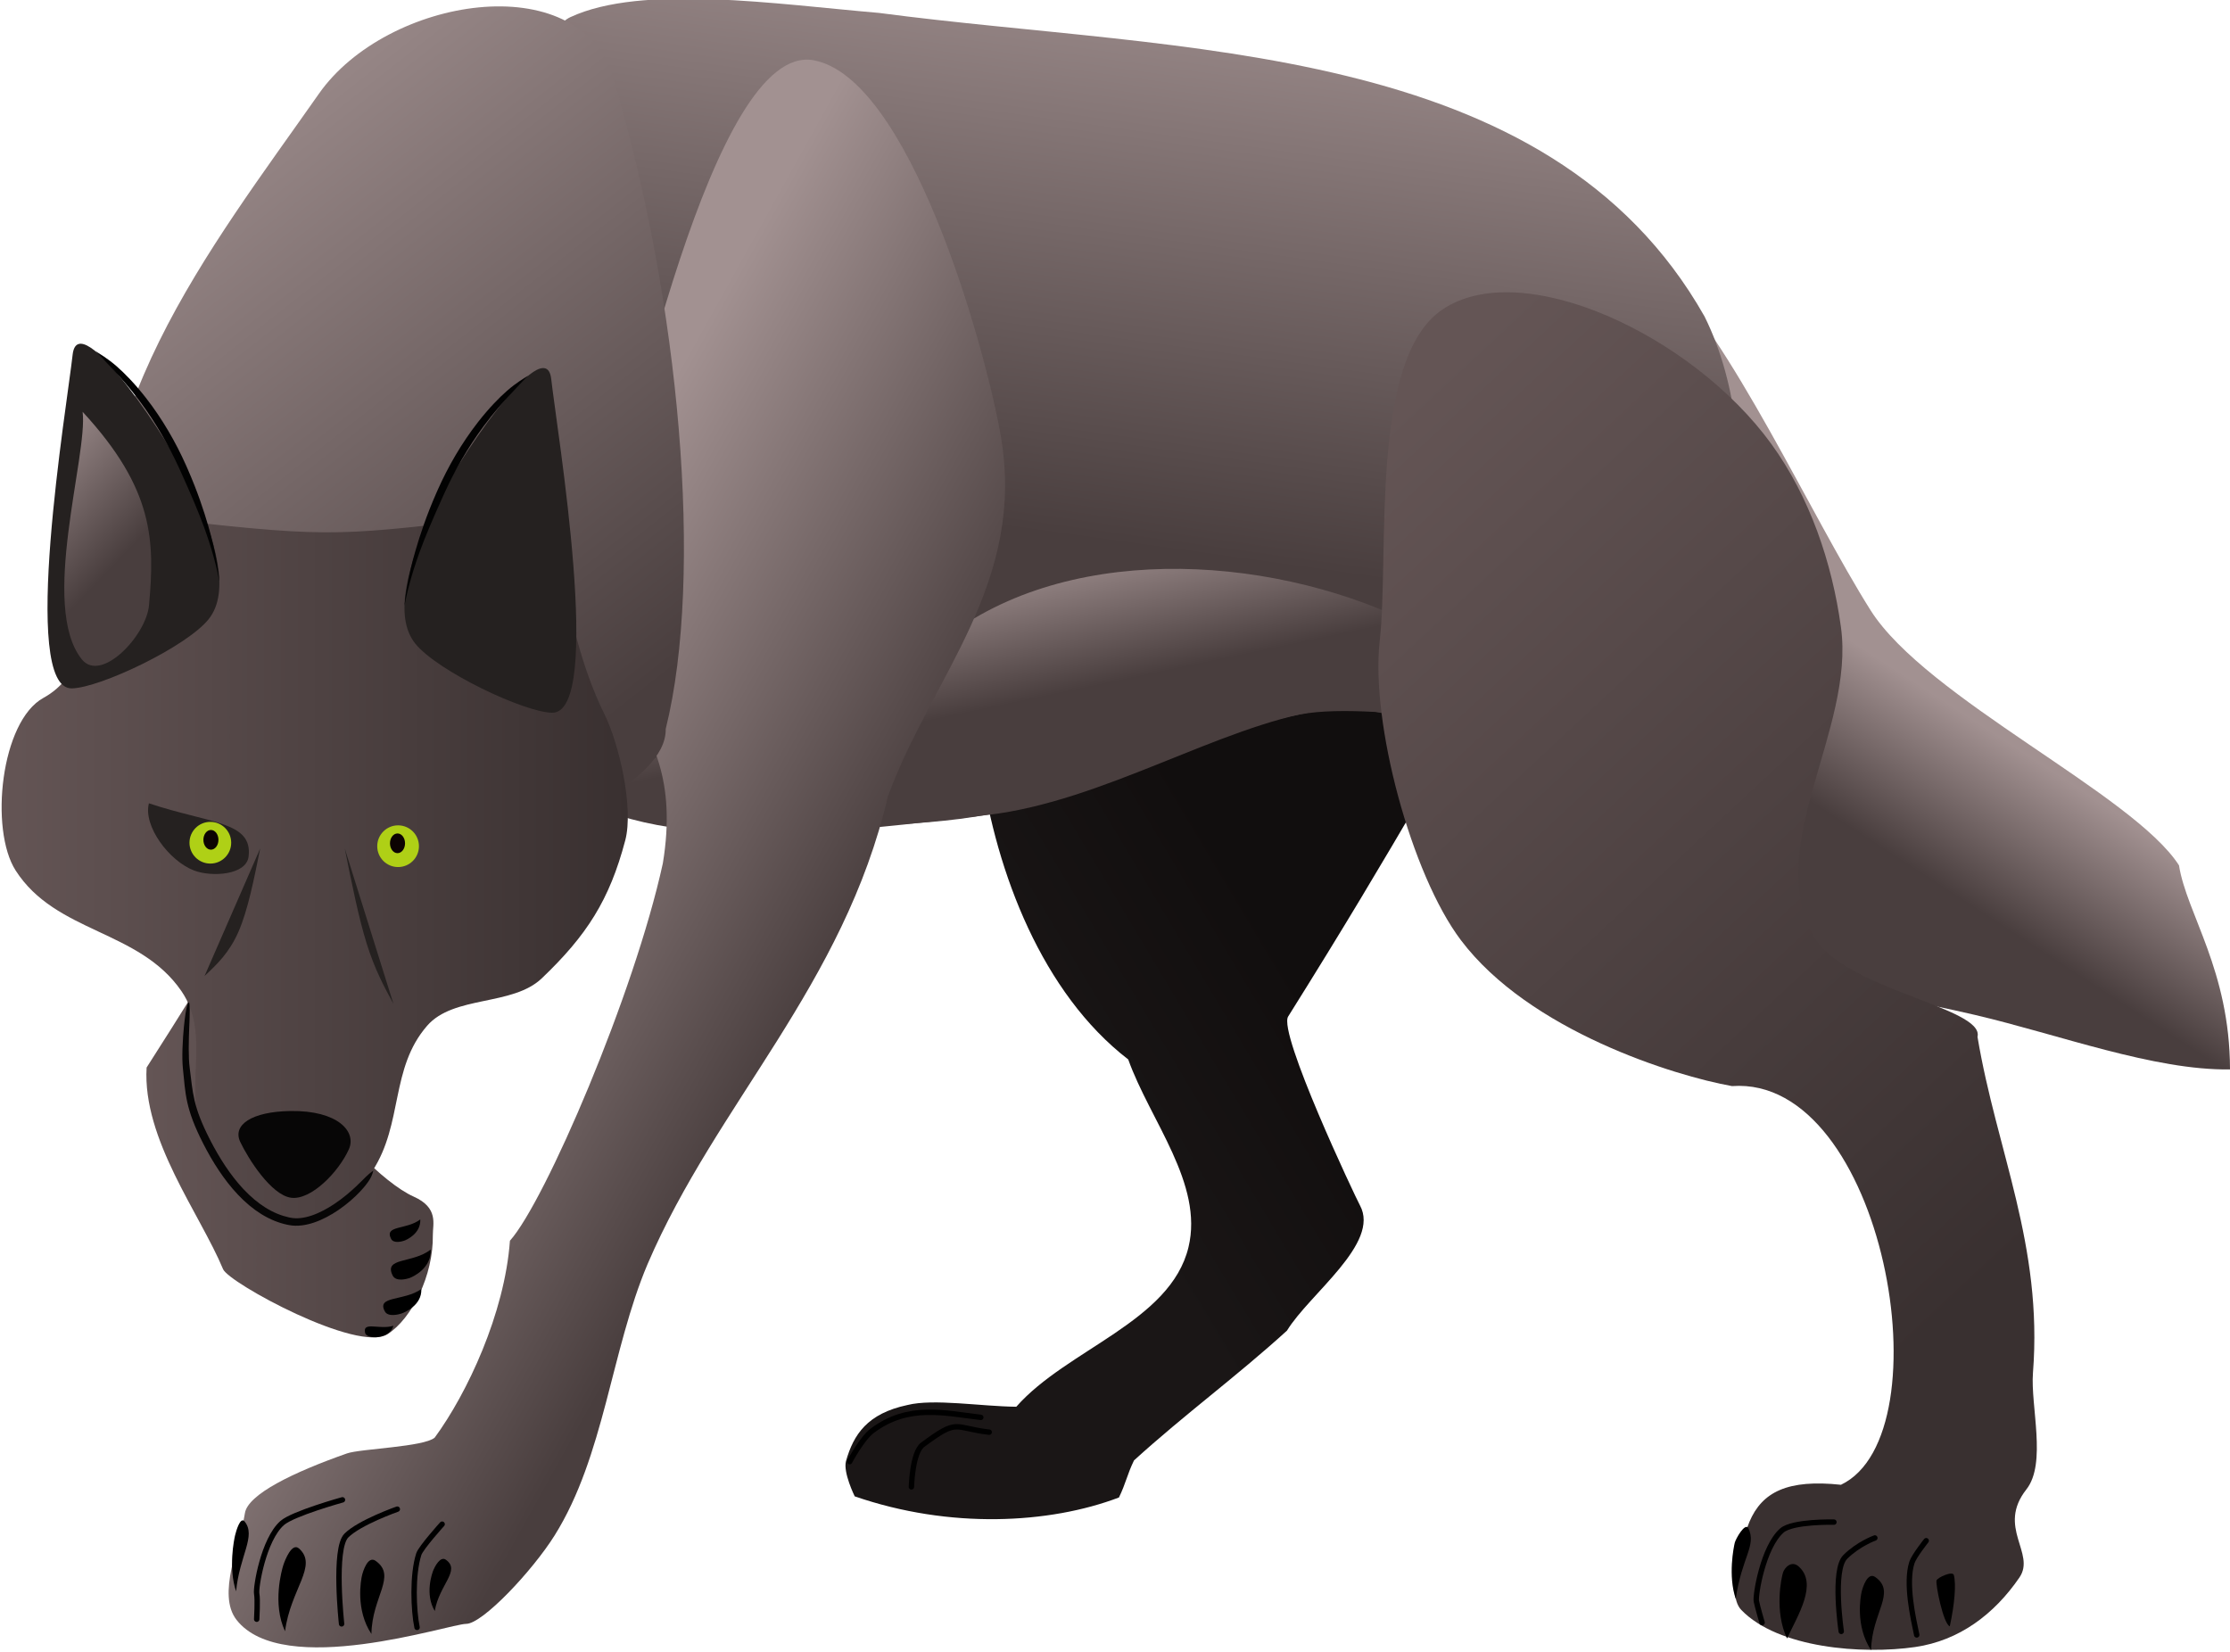 <?xml version="1.0" encoding="UTF-8" standalone="no"?>
<!-- Created with Inkscape (http://www.inkscape.org/) -->

<svg
   width="120.204mm"
   height="89.066mm"
   viewBox="0 0 120.204 89.066"
   version="1.1"
   id="svg9700"
   inkscape:version="1.1 (c68e22c387, 2021-05-23)"
   sodipodi:docname="wolf3.svg"
   xmlns:inkscape="http://www.inkscape.org/namespaces/inkscape"
   xmlns:sodipodi="http://sodipodi.sourceforge.net/DTD/sodipodi-0.dtd"
   xmlns:xlink="http://www.w3.org/1999/xlink"
   xmlns="http://www.w3.org/2000/svg"
   xmlns:svg="http://www.w3.org/2000/svg">
  <sodipodi:namedview
     id="namedview9702"
     pagecolor="#ffffff"
     bordercolor="#666666"
     borderopacity="1.0"
     inkscape:pageshadow="2"
     inkscape:pageopacity="0.0"
     inkscape:pagecheckerboard="0"
     inkscape:document-units="mm"
     showgrid="false"
     inkscape:zoom="1.4142136"
     inkscape:cx="270.11479"
     inkscape:cy="79.549513"
     inkscape:window-width="1920"
     inkscape:window-height="1017"
     inkscape:window-x="1912"
     inkscape:window-y="-8"
     inkscape:window-maximized="1"
     inkscape:current-layer="layer2"
     inkscape:snap-nodes="false"
     inkscape:snap-others="false"
     inkscape:snap-intersection-paths="true"
     inkscape:object-paths="true" />
  <defs
     id="defs9697">
    <linearGradient
       inkscape:collect="always"
       id="linearGradient1996">
      <stop
         style="stop-color:#645555;stop-opacity:1"
         offset="0"
         id="stop1992" />
      <stop
         style="stop-color:#393030;stop-opacity:1"
         offset="1"
         id="stop1994" />
    </linearGradient>
    <linearGradient
       inkscape:collect="always"
       id="linearGradient133717">
      <stop
         style="stop-color:#1a1616;stop-opacity:1"
         offset="0"
         id="stop133713" />
      <stop
         style="stop-color:#110e0e;stop-opacity:1"
         offset="1"
         id="stop133715" />
    </linearGradient>
    <inkscape:path-effect
       effect="powerstroke"
       id="path-effect127844"
       is_visible="true"
       lpeversion="1"
       offset_points="0.295,0.226 | 0.513,0.246 | 0.8,0.208"
       not_jump="false"
       sort_points="true"
       interpolator_type="CentripetalCatmullRom"
       interpolator_beta="0.2"
       start_linecap_type="zerowidth"
       linejoin_type="round"
       miter_limit="4"
       scale_width="1"
       end_linecap_type="zerowidth" />
    <linearGradient
       inkscape:collect="always"
       id="linearGradient124628">
      <stop
         style="stop-color:#e135ab;stop-opacity:1"
         offset="0"
         id="stop124624" />
      <stop
         style="stop-color:#e135ab;stop-opacity:1"
         offset="1"
         id="stop124626" />
    </linearGradient>
    <linearGradient
       inkscape:collect="always"
       id="linearGradient118085">
      <stop
         style="stop-color:#000000;stop-opacity:1;"
         offset="0"
         id="stop118081" />
      <stop
         style="stop-color:#000000;stop-opacity:1"
         offset="1"
         id="stop118083" />
    </linearGradient>
    <inkscape:path-effect
       effect="powerstroke"
       id="path-effect115271"
       is_visible="true"
       lpeversion="1"
       offset_points="0.103,0.178 | 1.017,0.291 | 3.603,0.184"
       not_jump="false"
       sort_points="true"
       interpolator_type="CentripetalCatmullRom"
       interpolator_beta="0.2"
       start_linecap_type="zerowidth"
       linejoin_type="round"
       miter_limit="4"
       scale_width="1"
       end_linecap_type="zerowidth" />
    <inkscape:path-effect
       effect="powerstroke"
       id="path-effect109806"
       is_visible="true"
       lpeversion="1"
       offset_points="0.541,0.186 | 0.974,0.317 | 1.8,0.208"
       not_jump="false"
       sort_points="true"
       interpolator_type="CentripetalCatmullRom"
       interpolator_beta="0.2"
       start_linecap_type="zerowidth"
       linejoin_type="miter"
       miter_limit="1"
       scale_width="0.9"
       end_linecap_type="zerowidth" />
    <inkscape:path-effect
       effect="powerstroke"
       id="path-effect107037"
       is_visible="false"
       lpeversion="1"
       offset_points="2.5,0.117"
       not_jump="false"
       sort_points="true"
       interpolator_type="CentripetalCatmullRom"
       interpolator_beta="0.397"
       start_linecap_type="zerowidth"
       linejoin_type="round"
       miter_limit="4"
       scale_width="1"
       end_linecap_type="zerowidth" />
    <linearGradient
       inkscape:collect="always"
       id="linearGradient104555">
      <stop
         style="stop-color:#493e3e;stop-opacity:1;"
         offset="0"
         id="stop104551" />
      <stop
         style="stop-color:#a29191;stop-opacity:1"
         offset="1"
         id="stop104553" />
    </linearGradient>
    <linearGradient
       inkscape:collect="always"
       id="linearGradient104295">
      <stop
         style="stop-color:#252120;stop-opacity:1;"
         offset="0"
         id="stop104291" />
      <stop
         style="stop-color:#252120;stop-opacity:1"
         offset="1"
         id="stop104293" />
    </linearGradient>
    <inkscape:path-effect
       effect="bspline"
       id="path-effect59917"
       is_visible="true"
       lpeversion="1"
       weight="33.333"
       steps="2"
       helper_size="0"
       apply_no_weight="true"
       apply_with_weight="true"
       only_selected="false" />
    <inkscape:path-effect
       effect="bspline"
       id="path-effect58498"
       is_visible="true"
       lpeversion="1"
       weight="33.333"
       steps="2"
       helper_size="0"
       apply_no_weight="true"
       apply_with_weight="true"
       only_selected="false" />
    <inkscape:path-effect
       effect="bspline"
       id="path-effect12869"
       is_visible="true"
       lpeversion="1"
       weight="33.333"
       steps="2"
       helper_size="0"
       apply_no_weight="true"
       apply_with_weight="true"
       only_selected="false" />
    <inkscape:path-effect
       effect="bspline"
       id="path-effect12262"
       is_visible="true"
       lpeversion="1"
       weight="33.333"
       steps="2"
       helper_size="0"
       apply_no_weight="true"
       apply_with_weight="true"
       only_selected="false" />
    <inkscape:path-effect
       effect="bspline"
       id="path-effect12258"
       is_visible="true"
       lpeversion="1"
       weight="33.333"
       steps="2"
       helper_size="0"
       apply_no_weight="true"
       apply_with_weight="true"
       only_selected="false" />
    <inkscape:path-effect
       effect="bspline"
       id="path-effect12254"
       is_visible="true"
       lpeversion="1"
       weight="33.333"
       steps="2"
       helper_size="0"
       apply_no_weight="true"
       apply_with_weight="true"
       only_selected="false" />
    <inkscape:path-effect
       effect="bspline"
       id="path-effect11628"
       is_visible="true"
       lpeversion="1"
       weight="33.333"
       steps="2"
       helper_size="0"
       apply_no_weight="true"
       apply_with_weight="true"
       only_selected="false" />
    <inkscape:path-effect
       effect="bspline"
       id="path-effect10983"
       is_visible="true"
       lpeversion="1"
       weight="33.333"
       steps="2"
       helper_size="0"
       apply_no_weight="true"
       apply_with_weight="true"
       only_selected="false" />
    <inkscape:path-effect
       effect="bspline"
       id="path-effect9944"
       is_visible="true"
       lpeversion="1"
       weight="33.333"
       steps="2"
       helper_size="0"
       apply_no_weight="true"
       apply_with_weight="true"
       only_selected="false" />
    <linearGradient
       inkscape:collect="always"
       xlink:href="#linearGradient1996"
       id="linearGradient102346"
       x1="-208.248"
       y1="238.484"
       x2="-165.874"
       y2="238.484"
       gradientUnits="userSpaceOnUse" />
    <linearGradient
       inkscape:collect="always"
       xlink:href="#linearGradient104555"
       id="linearGradient103766"
       x1="-124.669"
       y1="216.673"
       x2="-118.128"
       y2="169.66"
       gradientUnits="userSpaceOnUse" />
    <linearGradient
       inkscape:collect="always"
       xlink:href="#linearGradient104555"
       id="linearGradient103804"
       x1="-170.744"
       y1="227.047"
       x2="-208.141"
       y2="179.5"
       gradientUnits="userSpaceOnUse"
       gradientTransform="matrix(0.7,0,0,0.7,-65.455,90.337)" />
    <linearGradient
       inkscape:collect="always"
       xlink:href="#linearGradient104555"
       id="linearGradient103882"
       x1="-149.027"
       y1="237.309"
       x2="-177.876"
       y2="221.282"
       gradientUnits="userSpaceOnUse" />
    <linearGradient
       inkscape:collect="always"
       xlink:href="#linearGradient1996"
       id="linearGradient104251"
       x1="-120.445"
       y1="213.268"
       x2="-65.953"
       y2="271.767"
       gradientUnits="userSpaceOnUse" />
    <linearGradient
       inkscape:collect="always"
       xlink:href="#linearGradient1996"
       id="linearGradient104297"
       x1="-219.398"
       y1="240.503"
       x2="-170.942"
       y2="240.503"
       gradientUnits="userSpaceOnUse" />
    <linearGradient
       inkscape:collect="always"
       xlink:href="#linearGradient104295"
       id="linearGradient104522"
       x1="-215.862"
       y1="213.302"
       x2="-202.391"
       y2="213.302"
       gradientUnits="userSpaceOnUse" />
    <linearGradient
       inkscape:collect="always"
       xlink:href="#linearGradient104295"
       id="linearGradient104530"
       x1="-208.12"
       y1="238.129"
       x2="-200.121"
       y2="238.129"
       gradientUnits="userSpaceOnUse" />
    <linearGradient
       inkscape:collect="always"
       xlink:href="#linearGradient104555"
       id="linearGradient104557"
       x1="-209.753"
       y1="216.192"
       x2="-218.353"
       y2="207.981"
       gradientUnits="userSpaceOnUse" />
    <inkscape:path-effect
       effect="fill_between_many"
       method="bsplinespiro"
       linkedpaths="#path12260,0,1"
       id="path-effect107039"
       join="true"
       close="true"
       autoreverse="true"
       is_visible="true"
       lpeversion="0"
       applied="false" />
    <inkscape:path-effect
       effect="fill_between_many"
       method="bsplinespiro"
       linkedpaths="#path115159,0,1"
       id="path-effect115273"
       join="true"
       close="true"
       autoreverse="true"
       is_visible="true"
       lpeversion="0"
       applied="false" />
    <linearGradient
       inkscape:collect="always"
       xlink:href="#linearGradient104555"
       id="linearGradient116690"
       x1="-135.273"
       y1="226.423"
       x2="-137.542"
       y2="215.624"
       gradientUnits="userSpaceOnUse" />
    <linearGradient
       inkscape:collect="always"
       xlink:href="#linearGradient118085"
       id="linearGradient118087"
       x1="-193.307"
       y1="294.192"
       x2="-188.6"
       y2="294.192"
       gradientUnits="userSpaceOnUse" />
    <linearGradient
       inkscape:collect="always"
       xlink:href="#linearGradient118085"
       id="linearGradient120432"
       x1="-197.965"
       y1="295.939"
       x2="-195.857"
       y2="295.939"
       gradientUnits="userSpaceOnUse" />
    <linearGradient
       inkscape:collect="always"
       xlink:href="#linearGradient118085"
       id="linearGradient120744"
       gradientUnits="userSpaceOnUse"
       x1="-197.965"
       y1="295.939"
       x2="-195.857"
       y2="295.939"
       gradientTransform="matrix(0.265,0,0.031,0.234,-192.07,293.668)" />
    <linearGradient
       inkscape:collect="always"
       xlink:href="#linearGradient118085"
       id="linearGradient120755"
       gradientUnits="userSpaceOnUse"
       x1="-197.965"
       y1="295.939"
       x2="-195.857"
       y2="295.939"
       gradientTransform="matrix(0.209,0,0,0.164,-186.327,293.605)" />
    <linearGradient
       inkscape:collect="always"
       xlink:href="#linearGradient118085"
       id="linearGradient120766"
       gradientUnits="userSpaceOnUse"
       x1="-197.965"
       y1="295.939"
       x2="-195.857"
       y2="295.939"
       gradientTransform="matrix(0.162,0,0,0.223,-201.536,290.639)" />
    <linearGradient
       inkscape:collect="always"
       xlink:href="#linearGradient133717"
       id="linearGradient120926"
       x1="-132.012"
       y1="267.995"
       x2="-114.132"
       y2="257.31"
       gradientUnits="userSpaceOnUse" />
    <linearGradient
       inkscape:collect="always"
       xlink:href="#linearGradient118085"
       id="linearGradient121774"
       gradientUnits="userSpaceOnUse"
       x1="-197.965"
       y1="295.939"
       x2="-195.857"
       y2="295.939"
       gradientTransform="matrix(-0.731,-0.506,0.317,-0.356,-426.165,279.456)" />
    <linearGradient
       inkscape:collect="always"
       xlink:href="#linearGradient118085"
       id="linearGradient122123"
       gradientUnits="userSpaceOnUse"
       gradientTransform="matrix(-0.765,-0.585,0.331,-0.412,-436.393,278.13)"
       x1="-197.965"
       y1="295.939"
       x2="-195.857"
       y2="295.939" />
    <linearGradient
       inkscape:collect="always"
       xlink:href="#linearGradient118085"
       id="linearGradient121774-8"
       gradientUnits="userSpaceOnUse"
       x1="-197.965"
       y1="295.939"
       x2="-195.857"
       y2="295.939"
       gradientTransform="matrix(-0.587,-0.438,0.254,-0.308,-378.956,273.206)" />
    <linearGradient
       inkscape:collect="always"
       xlink:href="#linearGradient118085"
       id="linearGradient121774-4"
       gradientUnits="userSpaceOnUse"
       x1="-197.965"
       y1="295.939"
       x2="-195.857"
       y2="295.939"
       gradientTransform="matrix(-0.381,-0.461,0.277,-0.162,-347.394,233.095)" />
    <linearGradient
       inkscape:collect="always"
       xlink:href="#linearGradient124628"
       id="linearGradient124630"
       x1="-123.925"
       y1="238.061"
       x2="-121.487"
       y2="238.061"
       gradientUnits="userSpaceOnUse" />
    <linearGradient
       inkscape:collect="always"
       xlink:href="#linearGradient104555"
       id="linearGradient125072"
       gradientUnits="userSpaceOnUse"
       x1="-112.467"
       y1="241.284"
       x2="-117.512"
       y2="225.614" />
    <linearGradient
       inkscape:collect="always"
       xlink:href="#linearGradient118085"
       id="linearGradient128582"
       x1="-127.961"
       y1="242.257"
       x2="-126.443"
       y2="242.257"
       gradientUnits="userSpaceOnUse" />
    <linearGradient
       inkscape:collect="always"
       xlink:href="#linearGradient118085"
       id="linearGradient129313"
       gradientUnits="userSpaceOnUse"
       x1="-193.307"
       y1="294.192"
       x2="-188.6"
       y2="294.192"
       gradientTransform="translate(115.481,0.579)" />
    <linearGradient
       inkscape:collect="always"
       xlink:href="#linearGradient118085"
       id="linearGradient129315"
       gradientUnits="userSpaceOnUse"
       x1="-197.965"
       y1="295.939"
       x2="-195.857"
       y2="295.939"
       gradientTransform="translate(115.481,0.579)" />
    <linearGradient
       inkscape:collect="always"
       xlink:href="#linearGradient118085"
       id="linearGradient129317"
       gradientUnits="userSpaceOnUse"
       gradientTransform="matrix(0.265,0,0.031,0.234,-76.589,294.247)"
       x1="-197.965"
       y1="295.939"
       x2="-195.857"
       y2="295.939" />
    <linearGradient
       inkscape:collect="always"
       xlink:href="#linearGradient118085"
       id="linearGradient129319"
       gradientUnits="userSpaceOnUse"
       gradientTransform="matrix(0.209,0,0,0.164,-70.847,294.184)"
       x1="-197.965"
       y1="295.939"
       x2="-195.857"
       y2="295.939" />
    <linearGradient
       inkscape:collect="always"
       xlink:href="#linearGradient118085"
       id="linearGradient129321"
       gradientUnits="userSpaceOnUse"
       gradientTransform="matrix(0.162,0,0,0.223,-86.055,291.218)"
       x1="-197.965"
       y1="295.939"
       x2="-195.857"
       y2="295.939" />
    <linearGradient
       inkscape:collect="always"
       xlink:href="#linearGradient104555"
       id="linearGradient133719"
       x1="-110.993"
       y1="226.073"
       x2="-79.643"
       y2="225.627"
       gradientUnits="userSpaceOnUse" />
    <linearGradient
       inkscape:collect="always"
       xlink:href="#linearGradient104555"
       id="linearGradient133814"
       x1="-59.568"
       y1="248.537"
       x2="-52.983"
       y2="238.379"
       gradientUnits="userSpaceOnUse"
       gradientTransform="matrix(0.7,0,0,0.7,-65.698,90.072)" />
  </defs>
  <g
     id="layer2"
     inkscape:label="Wolf2"
     style="display:inline"
     inkscape:groupmode="layer"
     transform="translate(219.28,-211.567)">
    <g
       id="g68033"
       inkscape:label="HLegR"
       style="display:inline;stroke:none"
       transform="matrix(0.7,0,0,0.7,-65.698,90.072)">
      <path
         style="fill:url(#linearGradient120926);fill-opacity:1;stroke:none;stroke-width:0.234;stroke-linecap:round;stop-color:#000000"
         d="m -139.486,217.306 c -1.785,4.998 -5.123,10.007 -4.373,15.261 1.174,8.22 4.73,17.492 11.334,22.578 1.696,4.73 5.814,9.572 4.641,14.457 -1.379,5.739 -9.363,7.855 -13.26,12.287 -2.737,-0.029 -6.359,-0.638 -8.382,-0.133 -3.094,0.655 -4.149,2.277 -4.729,4.31 -0.248,0.87 0.669,2.722 0.669,2.722 7.319,2.53 14.978,2.125 20.347,0.089 0.536,-1.1 0.625,-1.755 1.16,-2.856 3.927,-3.57 7.854,-6.425 11.78,-9.995 1.726,-2.826 7.201,-6.728 5.622,-9.638 -0.366,-0.674 -6.326,-13.282 -5.533,-14.547 4.403,-7.028 7.041,-11.487 10.352,-17.135 -0.386,-5.801 -0.773,-11.601 -1.16,-17.402 -6.663,-6.349 -19.131,-4.837 -28.468,-7e-5 z"
         id="path59915"
         sodipodi:nodetypes="cscsccsccccsscccc" />
      <path
         style="fill:none;fill-opacity:1;stroke:#000000;stroke-width:0.416;stroke-linecap:round;stroke-miterlimit:4;stroke-dasharray:none;stroke-opacity:1;paint-order:stroke fill markers;stop-color:#000000"
         d="m -143.878,282.707 c -2.793,-0.324 -5.553,-1.053 -8.33,1.01 -0.806,0.58 -1.767,2.398 -1.767,2.398"
         id="path120961"
         sodipodi:nodetypes="ccc" />
      <path
         style="display:inline;fill:none;fill-opacity:1;stroke:#000000;stroke-width:0.416;stroke-linecap:round;stroke-miterlimit:4;stroke-dasharray:none;stroke-opacity:1;paint-order:stroke fill markers;stop-color:#000000"
         d="m -143.229,283.847 c -2.793,-0.324 -2.34,-1.098 -5.117,0.965 -0.806,0.58 -0.874,3.246 -0.874,3.246"
         id="path120961-3"
         sodipodi:nodetypes="ccc" />
    </g>
    <g
       id="g102349"
       inkscape:label="FLegR"
       style="display:inline;stroke:none"
       transform="matrix(0.7,0,0,0.7,-65.698,90.072)">
      <path
         style="fill:url(#linearGradient102346);fill-opacity:1.0;stroke:none;stroke-width:0.234;stroke-linecap:round;stop-color:#000000"
         d="m -180.27,202.224 c -5.247,18.278 -24.704,48.634 -27.844,53.546 -0.324,5.526 4.105,11.245 5.89,15.528 0.44,1.055 10.387,6.475 12.672,4.998 1.866,-1.206 3.524,-4.517 3.48,-7.63 -0.011,-0.832 0.47,-2.093 -1.484,-2.962 -2.305,-1.024 -6.464,-5.286 -6.726,-7.078 0.407,-5.697 5.983,-17.593 12.762,-23.382 1.889,-1.613 5.104,-0.717 7.139,-2.142 3.831,-2.681 8.36,-6.568 8.389,-11.245 0.049,-8.092 -12.046,-27.411 -14.279,-19.633 z"
         id="path101475"
         sodipodi:nodetypes="scsssscssss" />
      <path
         style="display:inline;fill:url(#linearGradient121774-4);fill-opacity:1;stroke:none;stroke-width:0.181;stroke-linecap:round;stroke-miterlimit:4;stroke-dasharray:none;stroke-opacity:1;paint-order:stroke fill markers;stop-color:#000000"
         d="m -191.29,276.191 c 0.073,0.328 0.654,0.351 0.807,0.348 0.153,-0.003 1.165,-0.085 1.37,-0.885 -1.066,0.333 -2.379,-0.367 -2.177,0.536 z"
         id="path119626-7-5"
         sodipodi:nodetypes="sscs" />
      <path
         style="display:inline;fill:url(#linearGradient121774);fill-opacity:1;stroke:none;stroke-width:0.27;stroke-linecap:round;stroke-miterlimit:4;stroke-dasharray:none;stroke-opacity:1;paint-order:stroke fill markers;stop-color:#000000"
         d="m -189.764,274.553 c 0.244,0.446 1.064,0.228 1.277,0.157 0.212,-0.071 1.588,-0.629 1.527,-1.883 -1.343,0.947 -3.478,0.498 -2.804,1.726 z"
         id="path119626-7"
         sodipodi:nodetypes="sscs" />
      <path
         style="display:inline;fill:url(#linearGradient122123);fill-opacity:1;stroke:none;stroke-width:0.297;stroke-linecap:round;stroke-miterlimit:4;stroke-dasharray:none;stroke-opacity:1;paint-order:stroke fill markers;stop-color:#000000"
         d="m -189.167,271.781 c 0.256,0.515 1.113,0.264 1.335,0.182 0.222,-0.082 1.66,-0.727 1.597,-2.177 -1.404,1.095 -3.636,0.576 -2.932,1.996 z"
         id="path119626-7-3"
         sodipodi:nodetypes="sscs" />
      <path
         style="display:inline;fill:url(#linearGradient121774-8);fill-opacity:1;stroke:none;stroke-width:0.225;stroke-linecap:round;stroke-miterlimit:4;stroke-dasharray:none;stroke-opacity:1;paint-order:stroke fill markers;stop-color:#000000"
         d="m -189.287,268.96 c 0.196,0.386 0.854,0.198 1.024,0.136 0.17,-0.061 1.274,-0.544 1.225,-1.631 -1.078,0.82 -2.79,0.431 -2.25,1.495 z"
         id="path119626-7-1"
         sodipodi:nodetypes="sscs" />
    </g>
    <path
       style="fill:url(#linearGradient133814);fill-opacity:1;stroke:none;stroke-width:0.164;stroke-linecap:round;stop-color:#000000"
       d="m -129.953,225.958 c 4.013,3.893 8.257,13.361 11.501,18.501 2.997,4.748 14.167,9.917 16.626,13.751 0.416,2.619 2.74,5.651 2.75,11.001 -4.086,0.063 -9.212,-1.875 -13.751,-2.938 -5.505,-1.289 -11.991,-2.057 -16.376,-5.625 -5.585,-4.545 -5.471,-10.964 -7.876,-17.751 -1.13,-3.19 2.599,-11.507 0.625,-15.189 2.114,-5.804 3.906,-4.246 6.501,-1.75 z"
       id="path76327"
       sodipodi:nodetypes="csccssscc"
       inkscape:label="Tail" />
    <g
       id="g105200"
       inkscape:label="Body"
       transform="matrix(0.7,0,0,0.7,-65.698,90.072)">
      <path
         style="display:inline;fill:url(#linearGradient103766);fill-opacity:1;stroke:none;stroke-width:0.234;stroke-linecap:round;stop-color:#000000"
         d="m -175.484,174.885 c 5.513,-2.566 15.875,-0.997 23.771,-0.326 23.232,3.073 51.494,2.062 63.566,23.371 5.183,10.418 2.644,27.807 -6.451,33.03 -6.876,3.652 -15.511,-3.884 -23.203,-2.677 -7.681,1.205 -16.665,6.993 -25.523,8.032 -11.057,1.296 -25.777,3.304 -33.312,-2.385 -4.442,-3.354 14.117,-7.693 11.002,-9.038 -19.913,-5.743 -15.649,-47.307 -9.85,-50.007 z"
         id="path58496"
         sodipodi:nodetypes="sccccaccs"
         inkscape:label="body" />
      <path
         style="display:inline;mix-blend-mode:screen;fill:url(#linearGradient116690);fill-opacity:1;stroke:none;stroke-width:0.234;stroke-linecap:round;stroke-miterlimit:4;stroke-dasharray:none;stop-color:#000000"
         d="m -147.159,223.136 c 9.398,-7.783 25.14,-7.005 36.141,-1.725 5.291,2.539 9.781,2.124 10.689,6.027 0.822,3.535 -12.576,-0.073 -18.975,1.141 -8.081,1.532 -12.621,5.591 -23.95,7.695 -11.329,2.104 -30.817,-0.15 -33.059,-0.391 -5.16,-0.554 25.157,-9.437 29.154,-12.747 z"
         id="path105235"
         sodipodi:nodetypes="sssssss" />
    </g>
    <g
       id="g123981"
       inkscape:label="Cock"
       transform="matrix(0.7,0,0,0.7,-65.698,90.072)"
       style="display:none">
      <path
         style="fill:url(#linearGradient125072);fill-opacity:1;stroke:none;stroke-width:0.416;stroke-linecap:round;stroke-miterlimit:4;stroke-dasharray:none;stroke-opacity:1;paint-order:stroke fill markers;stop-color:#000000"
         d="m -124.694,227.932 c 3.566,2.956 4.04,1.311 0.883,5.111 -1.143,1.439 -1.377,3.972 -0.883,5.742 0.432,1.548 2.024,2.73 3.534,3.281 1.661,0.607 3.648,0.377 5.301,-0.252 2.124,-0.809 3.401,-3.042 5.301,-4.291 1.667,-1.096 3.782,-2.428 5.301,-1.136 2.026,1.724 -3.164,3.349 -2.524,5.932 0.644,2.599 3.178,5.036 5.806,5.553 2.483,0.489 2.793,-2.492 5.301,-2.146 2.394,0.331 4.543,-1.641 3.534,-7.194 -1.01,-5.553 -2.518,-13.217 -7.825,-14.135 -5.265,-0.911 -23.85,2.682 -23.727,3.534 z"
         id="path123165"
         sodipodi:nodetypes="ccssssssssssc" />
      <path
         id="path124503"
         style="fill:url(#linearGradient124630);fill-opacity:1;stroke:#000000;stroke-width:0.416;stroke-linecap:round;paint-order:stroke fill markers;stop-color:#000000"
         d="m -121.831,237.794 a 1.735,0.915 73.079 0 1 -0.37,1.927 1.735,0.915 73.079 0 1 -1.38,-1.394 1.735,0.915 73.079 0 1 0.37,-1.927 1.735,0.915 73.079 0 1 1.38,1.394 z" />
      <g
         id="g126156"
         inkscape:label="Hard">
        <path
           style="fill:#e135ab;fill-opacity:1;stroke:none;stroke-width:0.416;stroke-linecap:round;stroke-miterlimit:4;stroke-dasharray:none;stroke-opacity:1;paint-order:stroke fill markers;stop-color:#000000"
           d="m -148.143,255.591 c 1.673,-1.026 1.249,-4.641 3.213,-6.961 1.963,-2.32 6.092,-5.595 9.429,-7.947 2.24,-1.579 4.248,-2.332 4.604,-4.316 0.429,-2.388 5.685,-3.844 7.742,-1.302 1.148,1.419 3.458,5.395 2.731,7.069 -0.72,1.659 -2.141,3.685 -3.59,3.674 -1.449,-0.011 -2.926,-2.061 -3.76,-0.726 -1.705,2.729 -6.673,7.054 -8.104,7.083 -1.43,0.029 -9.375,6.654 -12.265,3.426 z"
           id="path125241"
           sodipodi:nodetypes="cssssssszc" />
        <path
           style="fill:none;fill-opacity:1;stroke:#000000;stroke-width:0.416;stroke-linecap:round;stroke-miterlimit:4;stroke-dasharray:none;stroke-opacity:1;paint-order:stroke fill markers;stop-color:#000000"
           d="m -145.077,252.255 c 0.757,1.136 -0.379,1.928 -0.379,1.928"
           id="path126191"
           sodipodi:nodetypes="cc" />
        <path
           style="fill:url(#linearGradient128582);fill-opacity:1;fill-rule:nonzero;stroke:none;stroke-width:0.416;stroke-linecap:round;stroke-miterlimit:4;stroke-dasharray:none;stroke-opacity:1;paint-order:stroke fill markers;stop-color:#000000"
           d="m -127.912,239.922 c -0.058,0.345 -0.093,0.793 0.061,1.361 0.022,0.082 0.046,0.158 0.071,0.225 0.126,0.349 0.296,0.628 0.452,0.917 0.009,0.017 0.019,0.035 0.028,0.052 0.077,0.146 0.153,0.302 0.219,0.459 0.073,0.173 0.129,0.333 0.174,0.495 0.019,0.069 0.036,0.135 0.051,0.2 0.023,0.099 0.047,0.202 0.063,0.319 0.036,0.259 0.019,0.488 -0.014,0.641 0.08,-0.124 0.22,-0.334 0.303,-0.616 0.038,-0.13 0.059,-0.26 0.062,-0.383 0.002,-0.082 -0.003,-0.166 -0.015,-0.252 -0.028,-0.202 -0.089,-0.4 -0.17,-0.594 -0.073,-0.177 -0.159,-0.346 -0.238,-0.497 -4.5e-4,-8.8e-4 -0.028,-0.054 -0.028,-0.055 -0.177,-0.342 -0.284,-0.538 -0.475,-0.875 -0.033,-0.058 -0.07,-0.121 -0.108,-0.189 -0.216,-0.382 -0.411,-0.97 -0.435,-1.209 z"
           id="path126259"
           sodipodi:nodetypes="cc"
           inkscape:path-effect="#path-effect127844"
           inkscape:original-d="m -127.91217,239.9221 c -0.0626,1.9043 1.82991,2.9071 1.10433,4.66971" />
      </g>
    </g>
    <g
       id="g76273"
       inkscape:label="HLegL"
       style="fill:#5d544f;fill-opacity:1;stroke:none"
       transform="matrix(0.7,0,0,0.7,-65.698,90.072)">
      <path
         style="fill:url(#linearGradient104251);fill-opacity:1;stroke:none;stroke-width:0.234;stroke-linecap:round;stop-color:#000000"
         d="m -108.341,197.405 c -5.648,3.837 -4.057,18.738 -4.819,25.523 -0.707,6.299 2.431,17.964 6.247,23.025 5.287,7.012 16.502,10.467 20.883,11.245 11.705,-0.846 16.551,26.807 8.389,30.7 -4.075,-0.435 -6.069,0.535 -7.05,2.856 -0.287,0.678 -1.957,5.402 -0.625,6.782 2.845,2.95 9.331,3.443 13.386,2.856 3.397,-0.492 6.092,-2.523 8.032,-5.355 1.282,-1.871 -1.766,-3.86 0.535,-6.782 1.586,-2.014 0.308,-6.425 0.507,-8.98 0.77,-9.856 -2.793,-17.042 -4.271,-25.87 0.566,-2.281 -10.373,-3.628 -12.657,-7.807 -3.81,-6.972 3.223,-15.867 2.142,-23.739 -0.684,-4.981 -2.404,-10.03 -5.355,-14.1 -6.107,-8.425 -19.242,-14.498 -25.345,-10.352 z"
         id="path75244"
         sodipodi:nodetypes="sssccsssssscssss" />
      <path
         d="m -84.772,291.24 c -0.244,-0.464 -0.971,0.809 -1.048,1.128 -0.077,0.32 -0.531,2.535 0.077,4.314 0.464,-3.227 1.618,-4.093 0.971,-5.443 z"
         style="display:inline;fill:url(#linearGradient129321);fill-opacity:1;stroke:none;stroke-width:0.079;stroke-linecap:round;stroke-miterlimit:4;stroke-dasharray:none;stroke-opacity:1;paint-order:stroke fill markers;stop-color:#000000"
         id="path120653-8-2"
         sodipodi:nodetypes="cscc" />
      <path
         d="m -68.948,294.849 c -0.091,-0.339 -1.231,0.175 -1.331,0.41 -0.1,0.235 0.505,3.328 1.018,3.541 0.366,-1.682 0.502,-3.243 0.312,-3.951 z"
         style="display:inline;fill:url(#linearGradient129319);fill-opacity:1;stroke:none;stroke-width:0.077;stroke-linecap:round;stroke-miterlimit:4;stroke-dasharray:none;stroke-opacity:1;paint-order:stroke fill markers;stop-color:#000000"
         id="path120653-2-8"
         sodipodi:nodetypes="sscs" />
      <path
         d="m -74.993,295.006 c -0.599,-0.425 -0.969,0.78 -1.051,1.115 -0.082,0.334 -0.519,2.652 0.724,4.514 0.041,-2.881 1.978,-4.457 0.327,-5.628 z"
         style="display:inline;fill:url(#linearGradient129317);fill-opacity:1;stroke:none;stroke-width:0.103;stroke-linecap:round;stroke-miterlimit:4;stroke-dasharray:none;stroke-opacity:1;paint-order:stroke fill markers;stop-color:#000000"
         id="path120653-27"
         sodipodi:nodetypes="sscs" />
      <path
         style="display:inline;fill:url(#linearGradient129315);fill-opacity:1;stroke:none;stroke-width:0.416;stroke-linecap:round;stroke-miterlimit:4;stroke-dasharray:none;stroke-opacity:1;paint-order:stroke fill markers;stop-color:#000000"
         d="m -80.9,294.186 c -0.543,-0.481 -1.073,0.08 -1.199,0.459 -0.126,0.379 -0.692,2.98 0.305,5.089 0.847,-1.813 2.39,-4.222 0.894,-5.548 z"
         id="path119626-1"
         sodipodi:nodetypes="sscs" />
      <path
         style="display:inline;fill:none;fill-opacity:1;stroke:#000000;stroke-width:0.416;stroke-linecap:round;stroke-miterlimit:4;stroke-dasharray:none;stroke-opacity:1;paint-order:stroke fill markers;stop-color:#000000"
         d="m -78.183,290.772 c 0,0 -3.186,-0.076 -4.01,0.649 -1.448,1.274 -2.053,4.998 -1.963,5.444 0.089,0.446 0.442,1.648 0.442,1.648"
         id="path118356-4"
         sodipodi:nodetypes="cssc" />
      <path
         style="display:inline;fill:none;fill-opacity:1;stroke:#000000;stroke-width:0.416;stroke-linecap:round;stroke-miterlimit:4;stroke-dasharray:none;stroke-opacity:1;paint-order:stroke fill markers;stop-color:#000000"
         d="m -71.076,292.205 c 0,0 -0.943,1.184 -1.102,1.679 -0.513,1.593 0.099,4.283 0.371,5.576"
         id="path118354-7"
         sodipodi:nodetypes="csc" />
      <path
         style="display:inline;fill:none;fill-opacity:1;stroke:url(#linearGradient129313);stroke-width:0.416;stroke-linecap:round;stroke-miterlimit:4;stroke-dasharray:none;stroke-opacity:1;paint-order:stroke fill markers;stop-color:#000000"
         d="m -75.031,291.994 c 0,0 -1.271,0.454 -2.281,1.464 -1.01,1.01 -0.307,5.73 -0.307,5.73"
         id="path118013-9"
         sodipodi:nodetypes="csc" />
      <path
         style="display:none;mix-blend-mode:overlay;fill:url(#linearGradient133719);fill-opacity:1;stroke:none;stroke-width:0.416;stroke-linecap:round;stroke-miterlimit:4;stroke-dasharray:none;stroke-opacity:1;paint-order:stroke fill markers;stop-color:#000000"
         d="m -112.471,232.127 c 1.348,2.757 3.642,16.18 12.829,19.959 7.556,3.108 22.148,2.749 19.324,1.364 -13.038,-6.397 -22.132,-31.554 -16.62,-40.815 7.656,-12.863 2.091,-15.843 -7.304,-16.406 -12.357,-0.741 -8.881,34.565 -8.229,35.898 z"
         id="path131416"
         sodipodi:nodetypes="ssssss" />
    </g>
    <g
       id="g102504"
       inkscape:label="FLegL"
       style="display:inline;fill:none;fill-opacity:1;stroke:none"
       transform="matrix(0.7,0,0,0.7,-65.698,90.072)">
      <path
         style="fill:url(#linearGradient103882);fill-opacity:1;stroke:none;stroke-width:0.234;stroke-linecap:round;stop-color:#000000"
         d="m -156.751,178.206 c 7.286,1.329 13.063,21.444 14.38,28.732 2.081,11.51 -5.296,18.735 -8.654,27.939 -3.408,14.573 -13.217,23.676 -18.51,36.024 -2.813,6.64 -3.332,14.779 -7.157,20.892 -1.704,2.724 -5.553,6.815 -6.815,6.815 -1.262,0 -14.114,4.274 -17.684,-0.311 -1.531,-1.966 0.274,-5.767 0.646,-8.208 0.222,-1.456 3.729,-3.153 7.854,-4.604 1.044,-0.367 5.925,-0.494 6.762,-1.219 2.496,-3.397 5.389,-9.56 5.793,-15.16 2.707,-3.028 9.581,-18.997 11.774,-29.059 2.131,-12.975 -7.836,-12.674 -4.796,-24.484 2.24,-7.601 8.612,-38.779 16.407,-37.358 z"
         id="path89878"
         sodipodi:nodetypes="ssccsssssccccs" />
      <path
         style="fill:none;fill-opacity:1;stroke:url(#linearGradient118087);stroke-width:0.416;stroke-linecap:round;stroke-miterlimit:4;stroke-dasharray:none;stroke-opacity:1;paint-order:stroke fill markers;stop-color:#000000"
         d="m -188.808,289.774 c 0,0 -2.912,1.022 -3.921,2.032 -1.01,1.01 -0.37,6.803 -0.37,6.803"
         id="path118013"
         sodipodi:nodetypes="csc" />
      <path
         style="fill:none;fill-opacity:1;stroke:#000000;stroke-width:0.416;stroke-linecap:round;stroke-miterlimit:4;stroke-dasharray:none;stroke-opacity:1;paint-order:stroke fill markers;stop-color:#000000"
         d="m -185.357,290.931 c 0,0 -1.637,1.815 -1.797,2.31 -0.513,1.593 -0.406,4.346 -0.134,5.639"
         id="path118354"
         sodipodi:nodetypes="csc" />
      <path
         style="fill:none;fill-opacity:1;stroke:#000000;stroke-width:0.416;stroke-linecap:round;stroke-miterlimit:4;stroke-dasharray:none;stroke-opacity:1;paint-order:stroke fill markers;stop-color:#000000"
         d="m -193.032,289.057 c 0,0 -3.817,1.06 -4.641,1.785 -1.448,1.274 -2.053,4.998 -1.963,5.444 0.089,0.446 0,1.963 0,1.963"
         id="path118356"
         sodipodi:nodetypes="cssc" />
      <path
         style="fill:url(#linearGradient120432);fill-opacity:1;stroke:none;stroke-width:0.416;stroke-linecap:round;stroke-miterlimit:4;stroke-dasharray:none;stroke-opacity:1;paint-order:stroke fill markers;stop-color:#000000"
         d="m -196.38,292.803 c -0.543,-0.481 -1.073,0.883 -1.199,1.262 -0.126,0.379 -0.87,3.003 0.126,5.111 0.423,-3.263 2.568,-5.048 1.073,-6.374 z"
         id="path119626"
         sodipodi:nodetypes="sscs" />
      <path
         d="m -190.474,293.757 c -0.599,-0.425 -0.969,0.78 -1.051,1.115 -0.082,0.334 -0.519,2.652 0.724,4.514 0.041,-2.881 1.978,-4.457 0.327,-5.628 z"
         style="fill:url(#linearGradient120744);fill-opacity:1;stroke:none;stroke-width:0.103;stroke-linecap:round;stroke-miterlimit:4;stroke-dasharray:none;stroke-opacity:1;paint-order:stroke fill markers;stop-color:#000000"
         id="path120653" />
      <path
         d="m -185.075,293.667 c -0.429,-0.298 -0.848,0.548 -0.948,0.782 -0.1,0.235 -0.688,1.861 0.1,3.169 0.334,-2.023 2.03,-3.129 0.848,-3.951 z"
         style="fill:url(#linearGradient120755);fill-opacity:1;stroke:none;stroke-width:0.077;stroke-linecap:round;stroke-miterlimit:4;stroke-dasharray:none;stroke-opacity:1;paint-order:stroke fill markers;stop-color:#000000"
         id="path120653-2" />
      <path
         d="m -200.568,290.724 c -0.331,-0.406 -0.655,0.746 -0.732,1.065 -0.077,0.32 -0.531,2.535 0.077,4.314 0.258,-2.754 1.568,-4.261 0.655,-5.38 z"
         style="fill:url(#linearGradient120766);fill-opacity:1;stroke:none;stroke-width:0.079;stroke-linecap:round;stroke-miterlimit:4;stroke-dasharray:none;stroke-opacity:1;paint-order:stroke fill markers;stop-color:#000000"
         id="path120653-8" />
    </g>
    <path
       d="m -213.318,245.24 c -2.127,-10.944 5.391,-20.294 11.229,-28.622 3.644,-5.198 14.044,-6.927 15.862,-0.845 3.591,12.014 4.895,26.8 2.831,35.087 0.058,2.923 -6.588,5.435 -7.707,5.879 -2.074,0.824 -15.243,-0.488 -17.341,-1.749 -3.595,-2.16 -4.075,-5.633 -4.875,-9.751 z"
       style="display:inline;fill:url(#linearGradient103804);fill-opacity:1;stroke:none;stroke-width:0.043;stroke-linecap:round;stop-color:#000000"
       id="path91330"
       inkscape:label="Neck"
       sodipodi:nodetypes="ssscssss" />
    <g
       id="g13706"
       inkscape:label="Head"
       style="display:inline;fill:#252120;fill-opacity:1;stroke:none"
       transform="matrix(0.7,0,0,0.7,-65.698,90.072)">
      <path
         style="fill:url(#linearGradient104297);fill-opacity:1;stroke:none;stroke-width:0.234;stroke-linecap:round;stop-color:#000000"
         d="m -171.257,238.278 c -1.212,4.607 -2.98,7.331 -6.425,10.62 -2.265,2.162 -6.783,1.293 -8.835,3.659 -2.849,3.285 -1.832,7.505 -4.194,11.155 -1.201,1.856 -4.252,4.332 -6.425,3.927 -2.937,-0.548 -5.068,-3.496 -6.425,-6.158 -1.938,-3.8 0.543,-8.086 -1.874,-11.602 -3.256,-4.736 -9.658,-4.443 -12.762,-9.281 -2.024,-3.155 -1.148,-11.499 2.142,-13.297 5.84,-3.192 2.569,-14.543 9.859,-13.71 12.959,1.48 13.018,1.146 25.933,-0.246 4.7,-0.507 3.6,7.507 7.401,15.206 1.148,2.324 2.266,7.221 1.606,9.727 z"
         id="path9942"
         sodipodi:nodetypes="sssssssssssss" />
      <path
         inkscape:original-d="M 0,0"
         inkscape:path-effect="#path-effect115273"
         d="m -190.649,263.694 c -1.201,1.856 -4.252,4.332 -6.425,3.927 -2.937,-0.548 -5.068,-3.496 -6.425,-6.158 -1.348,-2.643 -1.331,-3.702 -1.557,-5.639 -0.196,-1.683 0.189,-5.08 0.189,-5.08 z"
         id="path115275"
         style="fill:none" />
      <path
         d="m -190.649,263.694 c -0.087,0.079 -0.291,0.209 -0.565,0.476 -0.195,0.19 -0.46,0.466 -0.817,0.799 -0.418,0.39 -0.972,0.866 -1.624,1.302 -0.544,0.363 -1.148,0.693 -1.758,0.896 -0.286,0.095 -0.568,0.162 -0.842,0.191 -0.269,0.029 -0.526,0.023 -0.766,-0.024 -0.048,-0.009 -0.095,-0.019 -0.142,-0.029 -0.573,-0.127 -1.179,-0.364 -1.806,-0.757 -0.571,-0.358 -1.136,-0.83 -1.691,-1.421 -0.996,-1.062 -1.854,-2.398 -2.573,-3.802 -0.332,-0.65 -0.581,-1.201 -0.771,-1.693 -0.19,-0.491 -0.319,-0.918 -0.414,-1.32 -0.098,-0.411 -0.161,-0.8 -0.214,-1.198 -0.057,-0.421 -0.104,-0.856 -0.164,-1.323 -0.027,-0.206 -0.045,-0.438 -0.057,-0.679 -0.012,-0.258 -0.017,-0.527 -0.017,-0.79 -5.4e-4,-0.6 0.022,-1.223 0.039,-1.657 0.009,-0.241 0.018,-0.448 0.025,-0.622 0.042,-1.136 -0.021,-1.296 -0.062,-1.301 -0.025,-0.003 -0.162,0.135 -0.305,1.271 -0.022,0.173 -0.045,0.383 -0.069,0.624 -0.043,0.447 -0.09,1.055 -0.109,1.678 -0.008,0.269 -0.012,0.546 -0.007,0.814 0.005,0.251 0.017,0.498 0.04,0.724 0.048,0.463 0.085,0.897 0.134,1.33 0.046,0.409 0.105,0.82 0.203,1.259 0.096,0.43 0.228,0.884 0.424,1.402 0.195,0.517 0.451,1.089 0.789,1.754 0.73,1.437 1.62,2.827 2.669,3.941 0.586,0.622 1.192,1.127 1.815,1.513 0.685,0.425 1.356,0.684 1.997,0.82 0.053,0.011 0.106,0.022 0.159,0.031 0.306,0.056 0.62,0.06 0.936,0.024 0.321,-0.036 0.644,-0.113 0.96,-0.219 0.674,-0.226 1.325,-0.584 1.893,-0.971 0.684,-0.467 1.252,-0.979 1.662,-1.414 0.35,-0.371 0.593,-0.692 0.742,-0.933 0.206,-0.334 0.252,-0.594 0.286,-0.699 z"
         style="fill:#070606;fill-opacity:1;fill-rule:nonzero;stroke:none;stroke-width:0.062;stroke-linecap:round;stroke-opacity:1;stop-color:#000000"
         id="path115159"
         inkscape:path-effect="#path-effect115271"
         inkscape:original-d="m -190.64887,263.69441 c -1.20103,1.85614 -4.25195,4.3324 -6.42549,3.92666 -2.93672,-0.54819 -5.06787,-3.49576 -6.42548,-6.15774 -1.34779,-2.64272 -1.33133,-3.70209 -1.5572,-5.63898 -0.19627,-1.68307 0.18932,-5.07989 0.18932,-5.07989"
         inkscape:linked-fill="path115275"
         sodipodi:nodetypes="csssc" />
      <path
         style="fill:#252120;fill-opacity:1;stroke:none;stroke-width:0.234;stroke-linecap:round;stop-color:#000000"
         d="m -192.854,238.903 c 0.536,2.678 1.071,5.355 1.696,7.348 0.625,1.993 1.339,3.302 2.052,4.611"
         id="path12256"
         inkscape:path-effect="#path-effect12258"
         inkscape:original-d="m -192.85366,238.90294 c 0.53572,2.67755 1.07117,5.35483 1.60637,8.03185 0.71422,1.30919 1.42814,2.61806 2.14182,3.92668" />
      <path
         style="fill:#252120;fill-opacity:1;stroke:none;stroke-width:0.234;stroke-linecap:round;stop-color:#000000"
         d="m -199.368,238.903 c -0.476,2.38 -0.952,4.76 -1.666,6.396 -0.714,1.636 -1.666,2.528 -2.618,3.421"
         id="path12252"
         inkscape:path-effect="#path-effect12254"
         inkscape:original-d="m -199.36839,238.90294 c -0.47569,2.38007 -0.95165,4.75988 -1.42788,7.13942 -0.95168,0.89271 -1.90358,1.78512 -2.85577,2.67729" />
      <path
         style="fill:#070606;fill-opacity:1;stroke:none;stroke-width:0.234;stroke-linecap:round;stop-color:#000000"
         d="m -197.022,259.116 c 3.63,-0.051 5.1,1.584 4.48,2.955 -0.789,1.746 -2.913,3.933 -4.449,3.723 -1.535,-0.21 -3.302,-3.008 -3.913,-4.301 -0.61,-1.294 0.857,-2.334 3.881,-2.377 z"
         id="path11626"
         sodipodi:nodetypes="sssss" />
      <g
         id="g13614"
         inkscape:label="EarR"
         style="display:inline;fill:#080705;fill-opacity:1;stroke:none">
        <path
           style="display:inline;fill:url(#linearGradient104522);fill-opacity:1;fill-rule:nonzero;stroke:url(#linearGradient104522);stroke-width:0.062;stroke-linecap:round;stroke-opacity:1;stop-color:#000000"
           d="m -213.811,200.886 c -0.431,3.897 -4.09,25.761 -0.059,25.687 2.158,-0.04 8.82,-3.198 10.53,-5.325 1.71,-2.127 0.52,-6.113 -1.205,-9.936 -1.725,-3.823 -8.835,-14.323 -9.266,-10.426 z"
           id="path12260"
           sodipodi:nodetypes="ssssss"
           inkscape:linked-fill="path107041" />
        <path
           style="fill:url(#linearGradient104557);fill-opacity:1;stroke:none;stroke-width:0.234;stroke-linecap:round;stop-color:#000000"
           d="m -213.04,205.278 c 0.418,3.355 -3.329,14.988 -0.063,19.057 1.48,1.845 4.961,-1.809 5.175,-4.165 0.449,-4.96 0.383,-8.945 -5.111,-14.893 z"
           id="path12867"
           sodipodi:nodetypes="cssc" />
        <path
           d="m -202.509,218.339 c -0.081,-0.891 -0.276,-2.289 -0.842,-4.229 -0.369,-1.263 -0.836,-2.684 -1.604,-4.438 -0.041,-0.095 -0.085,-0.193 -0.13,-0.294 -0.775,-1.74 -1.809,-3.547 -3.091,-5.19 -0.856,-1.097 -1.649,-1.897 -2.233,-2.408 -0.72,-0.63 -1.354,-0.993 -1.641,-1.171 0.265,0.247 0.728,0.74 1.381,1.44 0.528,0.566 1.249,1.36 2.067,2.463 1.226,1.654 2.208,3.385 2.993,5.102 0.046,0.1 0.089,0.196 0.132,0.289 0.752,1.662 1.389,3.149 1.807,4.309 0.681,1.891 0.995,3.235 1.16,4.125 z"
           style="display:inline;fill:#020202;fill-opacity:1;fill-rule:nonzero;stroke:none;stroke-width:0.416;stroke-linecap:round;stroke-miterlimit:4;stroke-dasharray:none;stroke-opacity:1;stop-color:#000000"
           id="path107909"
           sodipodi:nodetypes="csc"
           inkscape:path-effect="#path-effect109806"
           inkscape:original-d="m -202.50934,218.33903 c -0.30573,-2.21421 -1.11233,-5.01965 -2.83758,-8.84225 -1.72527,-3.82259 -4.15245,-6.93877 -6.70333,-8.88718" />
      </g>
      <g
         id="g28255"
         inkscape:label="Eye"
         style="display:inline;stroke:none">
        <path
           style="fill:url(#linearGradient104530);fill-opacity:1;stroke:none;stroke-width:0.234;stroke-linecap:round;stop-color:#000000"
           d="m -207.936,235.422 c 4.697,1.571 8.014,1.384 7.675,4.105 -0.178,1.432 -2.846,1.585 -4.194,1.071 -1.943,-0.741 -3.939,-3.447 -3.48,-5.176 z"
           id="path10981"
           sodipodi:nodetypes="caac" />
        <circle
           style="fill:#afd016;fill-opacity:1;stroke:none;stroke-width:0.234;stroke-linecap:round;stop-color:#000000"
           id="path13730"
           cx="-203.206"
           cy="238.457"
           r="1.606" />
        <ellipse
           style="fill:#0c0302;fill-opacity:1;stroke:none;stroke-width:0.234;stroke-linecap:round;stop-color:#000000"
           id="path13732"
           cx="-203.161"
           cy="238.234"
           rx="0.58"
           ry="0.759" />
      </g>
      <use
         x="0"
         y="0"
         xlink:href="#g13614"
         id="use58381"
         width="100%"
         height="100%"
         transform="matrix(-1,0,0,1,-390.766,1.874)"
         style="display:inline;stroke:none" />
      <use
         x="0"
         y="0"
         xlink:href="#g28255"
         id="use28337"
         width="100%"
         height="100%"
         transform="matrix(-1,0,0,1,-391.954,0.268)"
         style="display:inline;fill-opacity:1;stroke:none" />
    </g>
  </g>
</svg>
